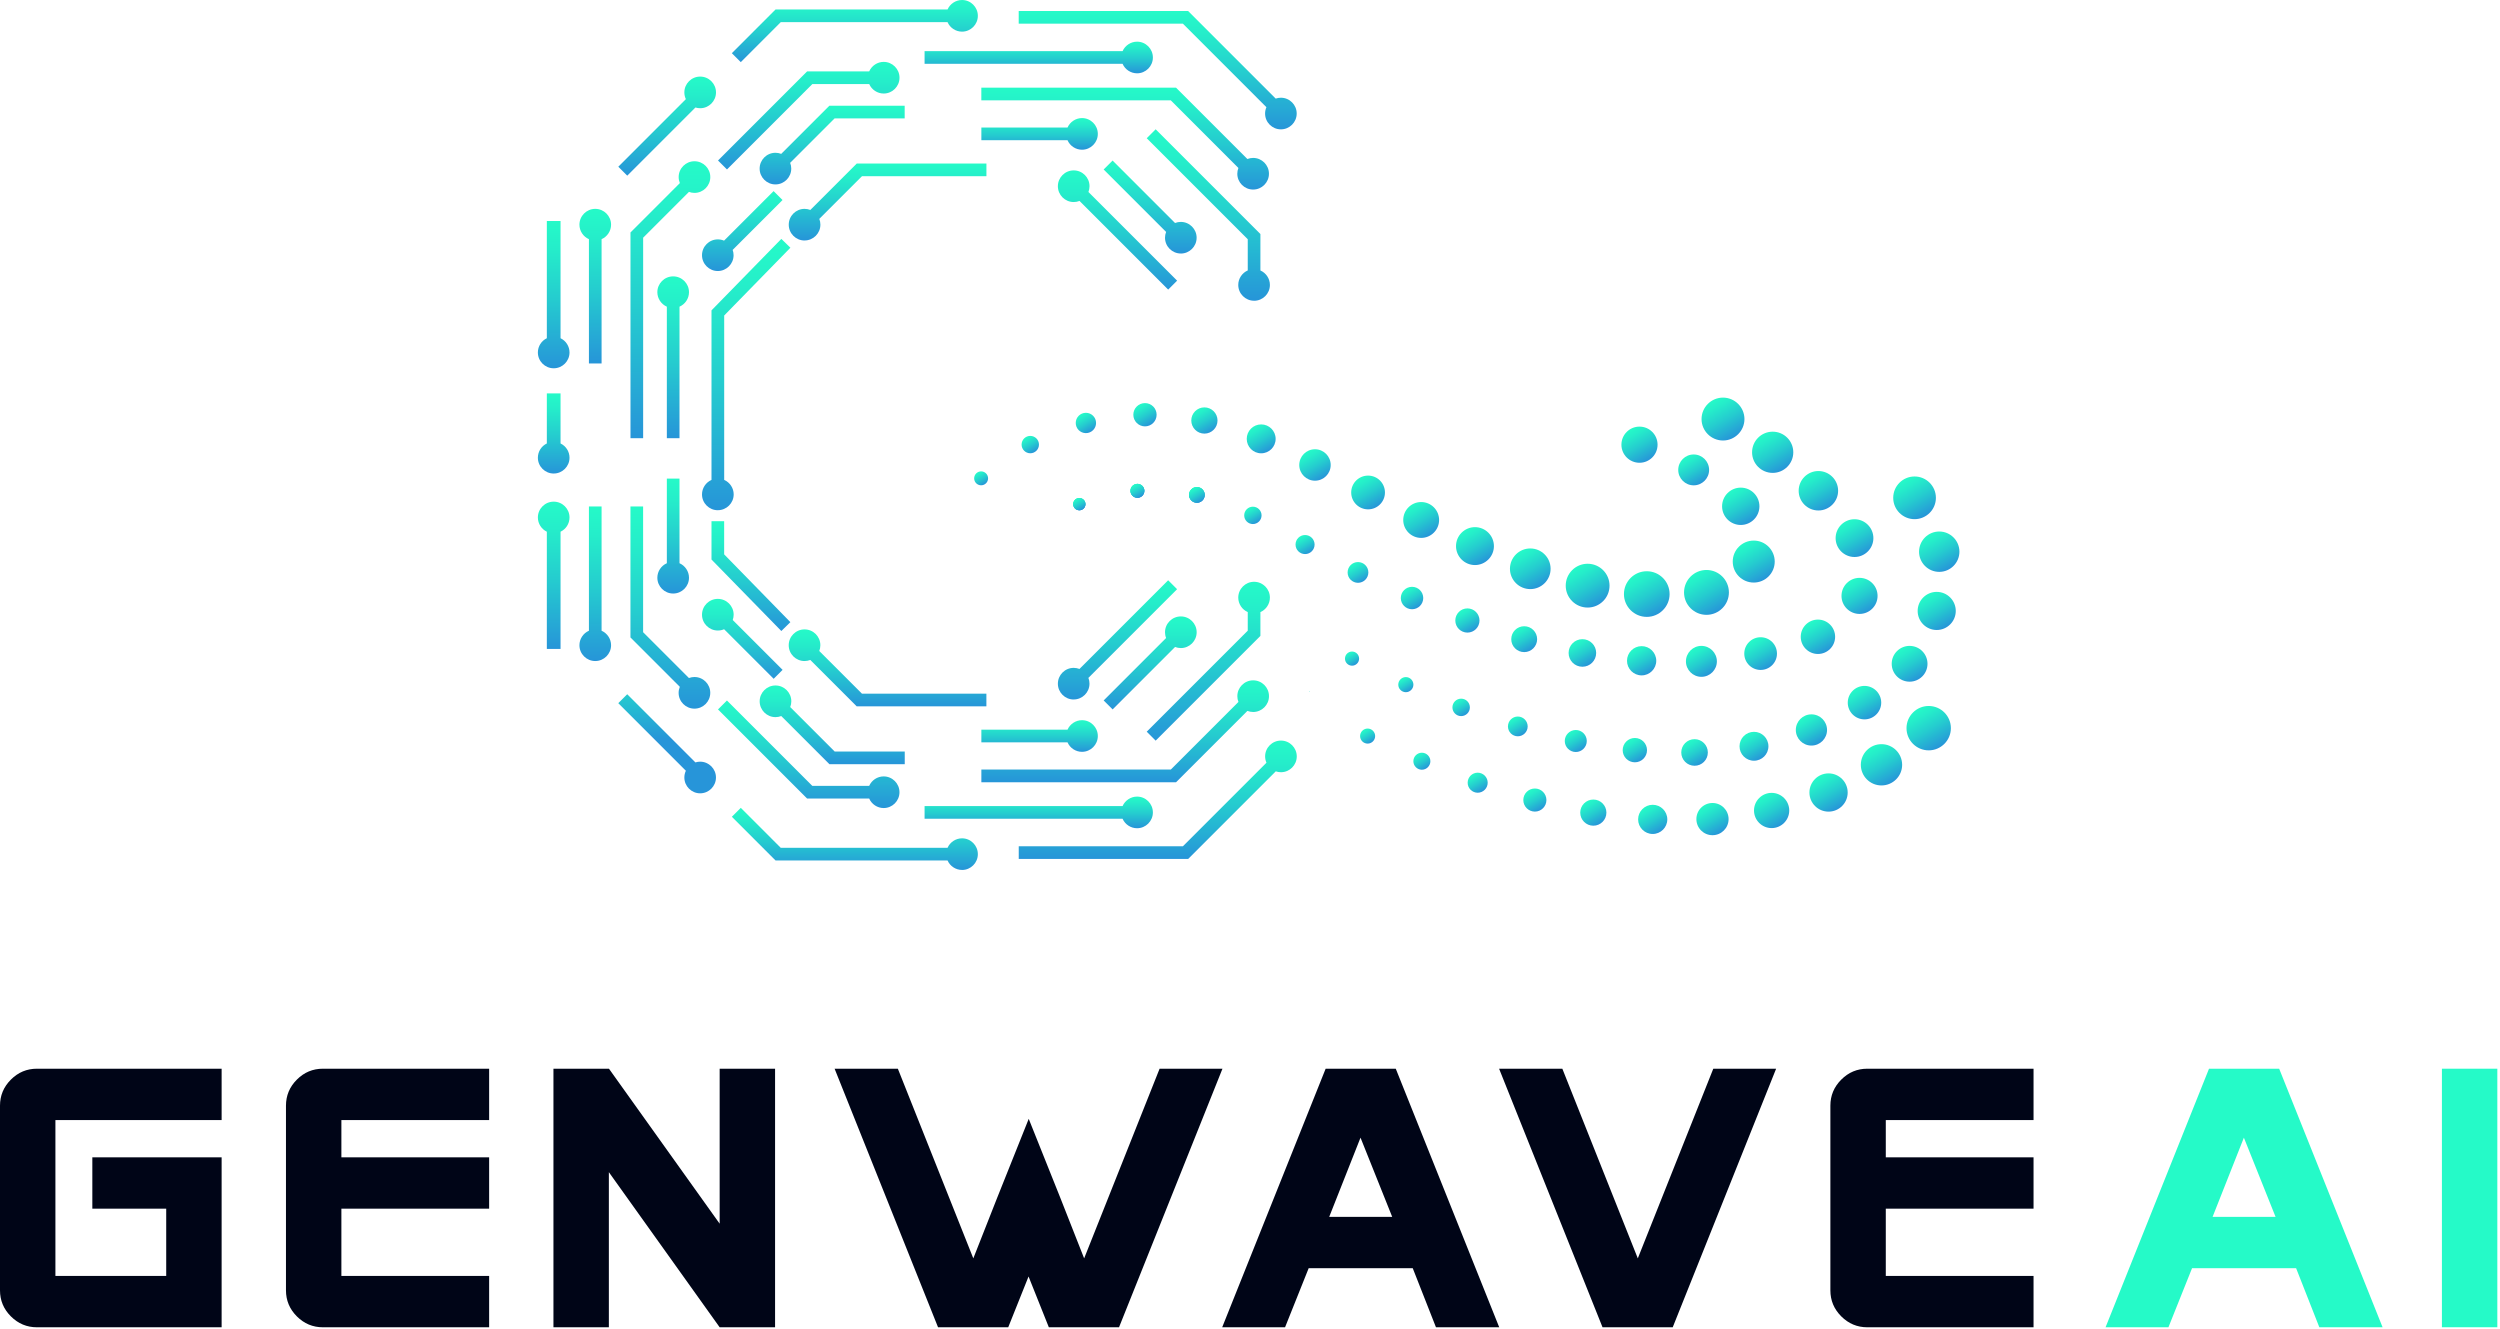 <svg width="711" height="378" viewBox="0 0 711 378" fill="none" xmlns="http://www.w3.org/2000/svg">
<path d="M279.03 138.02C277.94 138.02 277.05 137.13 277.05 136.04C277.05 134.95 277.94 134.06 279.03 134.06C280.12 134.06 281.01 134.95 281.01 136.04C281.01 137.13 280.12 138.02 279.03 138.02Z" fill="url(#paint0_linear_592_256)"/>
<path d="M293.01 128.91C294.374 128.91 295.48 127.804 295.48 126.44C295.48 125.076 294.374 123.97 293.01 123.97C291.646 123.97 290.54 125.076 290.54 126.44C290.54 127.804 291.646 128.91 293.01 128.91Z" fill="url(#paint1_linear_592_256)"/>
<path d="M308.83 123.18C310.427 123.18 311.72 121.886 311.72 120.29C311.72 118.694 310.427 117.4 308.83 117.4C307.234 117.4 305.94 118.694 305.94 120.29C305.94 121.886 307.234 123.18 308.83 123.18Z" fill="url(#paint2_linear_592_256)"/>
<path d="M325.63 121.26C323.81 121.26 322.32 119.78 322.32 117.95C322.32 116.12 323.8 114.64 325.63 114.64C327.46 114.64 328.94 116.12 328.94 117.95C328.94 119.78 327.46 121.26 325.63 121.26Z" fill="url(#paint3_linear_592_256)"/>
<path d="M342.53 123.32C340.48 123.32 338.8 121.65 338.8 119.59C338.8 117.53 340.47 115.86 342.53 115.86C344.59 115.86 346.26 117.53 346.26 119.59C346.26 121.65 344.59 123.32 342.53 123.32Z" fill="url(#paint4_linear_592_256)"/>
<path d="M358.68 128.92C360.95 128.92 362.79 127.08 362.79 124.81C362.79 122.54 360.95 120.7 358.68 120.7C356.41 120.7 354.57 122.54 354.57 124.81C354.57 127.08 356.41 128.92 358.68 128.92Z" fill="url(#paint5_linear_592_256)"/>
<path d="M373.98 136.71C371.52 136.71 369.51 134.71 369.51 132.24C369.51 129.77 371.51 127.77 373.98 127.77C376.45 127.77 378.45 129.77 378.45 132.24C378.45 134.71 376.45 136.71 373.98 136.71Z" fill="url(#paint6_linear_592_256)"/>
<path d="M389.08 144.86C386.43 144.86 384.28 142.71 384.28 140.06C384.28 137.41 386.43 135.26 389.08 135.26C391.73 135.26 393.88 137.41 393.88 140.06C393.88 142.71 391.73 144.86 389.08 144.86Z" fill="url(#paint7_linear_592_256)"/>
<path d="M404.18 152.98C401.37 152.98 399.08 150.69 399.08 147.88C399.08 145.07 401.37 142.78 404.18 142.78C406.99 142.78 409.28 145.07 409.28 147.88C409.28 150.69 406.99 152.98 404.18 152.98Z" fill="url(#paint8_linear_592_256)"/>
<path d="M419.48 160.7C416.51 160.7 414.09 158.28 414.09 155.31C414.09 152.34 416.51 149.92 419.48 149.92C422.45 149.92 424.87 152.34 424.87 155.31C424.87 158.28 422.45 160.7 419.48 160.7Z" fill="url(#paint9_linear_592_256)"/>
<path d="M435.21 167.54C432.03 167.54 429.43 164.95 429.43 161.76C429.43 158.57 432.02 155.98 435.21 155.98C438.4 155.98 440.99 158.57 440.99 161.76C440.99 164.95 438.4 167.54 435.21 167.54Z" fill="url(#paint10_linear_592_256)"/>
<path d="M451.52 172.79C454.961 172.79 457.75 170.001 457.75 166.56C457.75 163.119 454.961 160.33 451.52 160.33C448.08 160.33 445.29 163.119 445.29 166.56C445.29 170.001 448.08 172.79 451.52 172.79Z" fill="url(#paint11_linear_592_256)"/>
<path d="M468.34 175.44C464.76 175.44 461.85 172.53 461.85 168.95C461.85 165.37 464.76 162.46 468.34 162.46C471.92 162.46 474.83 165.37 474.83 168.95C474.83 172.53 471.92 175.44 468.34 175.44Z" fill="url(#paint12_linear_592_256)"/>
<path d="M485.32 174.86C481.8 174.86 478.94 172 478.94 168.48C478.94 164.96 481.8 162.1 485.32 162.1C488.84 162.1 491.7 164.96 491.7 168.48C491.7 172 488.84 174.86 485.32 174.86Z" fill="url(#paint13_linear_592_256)"/>
<path d="M498.76 165.68C502.057 165.68 504.73 163.007 504.73 159.71C504.73 156.413 502.057 153.74 498.76 153.74C495.463 153.74 492.79 156.413 492.79 159.71C492.79 163.007 495.463 165.68 498.76 165.68Z" fill="url(#paint14_linear_592_256)"/>
<path d="M495.07 149.3C492.14 149.3 489.76 146.92 489.76 143.99C489.76 141.06 492.14 138.68 495.07 138.68C498 138.68 500.38 141.06 500.38 143.99C500.38 146.92 498 149.3 495.07 149.3Z" fill="url(#paint15_linear_592_256)"/>
<path d="M481.68 138.03C479.26 138.03 477.29 136.06 477.29 133.64C477.29 131.22 479.26 129.25 481.68 129.25C484.1 129.25 486.07 131.22 486.07 133.64C486.07 136.06 484.1 138.03 481.68 138.03Z" fill="url(#paint16_linear_592_256)"/>
<path d="M466.27 131.61C469.109 131.61 471.41 129.309 471.41 126.47C471.41 123.631 469.109 121.33 466.27 121.33C463.432 121.33 461.13 123.631 461.13 126.47C461.13 129.309 463.432 131.61 466.27 131.61Z" fill="url(#paint17_linear_592_256)"/>
<path d="M306.96 145.12C307.921 145.12 308.7 144.341 308.7 143.38C308.7 142.419 307.921 141.64 306.96 141.64C305.999 141.64 305.22 142.419 305.22 143.38C305.22 144.341 305.999 145.12 306.96 145.12Z" fill="url(#paint18_linear_592_256)"/>
<path d="M306.96 145.12C307.921 145.12 308.7 144.341 308.7 143.38C308.7 142.419 307.921 141.64 306.96 141.64C305.999 141.64 305.22 142.419 305.22 143.38C305.22 144.341 305.999 145.12 306.96 145.12Z" fill="url(#paint19_linear_592_256)"/>
<path d="M306.96 145.12C307.921 145.12 308.7 144.341 308.7 143.38C308.7 142.419 307.921 141.64 306.96 141.64C305.999 141.64 305.22 142.419 305.22 143.38C305.22 144.341 305.999 145.12 306.96 145.12Z" fill="url(#paint20_linear_592_256)"/>
<path d="M323.48 141.57C322.39 141.57 321.5 140.68 321.5 139.59C321.5 138.5 322.39 137.61 323.48 137.61C324.57 137.61 325.46 138.5 325.46 139.59C325.46 140.68 324.57 141.57 323.48 141.57Z" fill="url(#paint21_linear_592_256)"/>
<path d="M323.48 141.57C322.39 141.57 321.5 140.68 321.5 139.59C321.5 138.5 322.39 137.61 323.48 137.61C324.57 137.61 325.46 138.5 325.46 139.59C325.46 140.68 324.57 141.57 323.48 141.57Z" fill="url(#paint22_linear_592_256)"/>
<path d="M323.48 141.57C322.39 141.57 321.5 140.68 321.5 139.59C321.5 138.5 322.39 137.61 323.48 137.61C324.57 137.61 325.46 138.5 325.46 139.59C325.46 140.68 324.57 141.57 323.48 141.57Z" fill="url(#paint23_linear_592_256)"/>
<path d="M340.39 142.98C339.16 142.98 338.16 141.98 338.16 140.75C338.16 139.52 339.16 138.52 340.39 138.52C341.62 138.52 342.62 139.52 342.62 140.75C342.62 141.98 341.62 142.98 340.39 142.98Z" fill="url(#paint24_linear_592_256)"/>
<path d="M340.39 142.98C339.16 142.98 338.16 141.98 338.16 140.75C338.16 139.52 339.16 138.52 340.39 138.52C341.62 138.52 342.62 139.52 342.62 140.75C342.62 141.98 341.62 142.98 340.39 142.98Z" fill="url(#paint25_linear_592_256)"/>
<path d="M340.39 142.98C339.16 142.98 338.16 141.98 338.16 140.75C338.16 139.52 339.16 138.52 340.39 138.52C341.62 138.52 342.62 139.52 342.62 140.75C342.62 141.98 341.62 142.98 340.39 142.98Z" fill="url(#paint26_linear_592_256)"/>
<path d="M356.32 149.04C354.96 149.04 353.85 147.93 353.85 146.57C353.85 145.21 354.96 144.1 356.32 144.1C357.68 144.1 358.79 145.21 358.79 146.57C358.79 147.93 357.68 149.04 356.32 149.04Z" fill="url(#paint27_linear_592_256)"/>
<path d="M371.16 157.58C372.657 157.58 373.87 156.367 373.87 154.87C373.87 153.373 372.657 152.16 371.16 152.16C369.663 152.16 368.45 153.373 368.45 154.87C368.45 156.367 369.663 157.58 371.16 157.58Z" fill="url(#paint28_linear_592_256)"/>
<path d="M386.21 165.75C384.58 165.75 383.26 164.43 383.26 162.8C383.26 161.17 384.58 159.85 386.21 159.85C387.84 159.85 389.16 161.17 389.16 162.8C389.16 164.43 387.84 165.75 386.21 165.75Z" fill="url(#paint29_linear_592_256)"/>
<path d="M401.58 173.27C399.82 173.27 398.39 171.84 398.39 170.08C398.39 168.32 399.82 166.89 401.58 166.89C403.34 166.89 404.77 168.32 404.77 170.08C404.77 171.84 403.34 173.27 401.58 173.27Z" fill="url(#paint30_linear_592_256)"/>
<path d="M417.33 179.91C415.44 179.91 413.89 178.37 413.89 176.47C413.89 174.57 415.43 173.03 417.33 173.03C419.23 173.03 420.77 174.57 420.77 176.47C420.77 178.37 419.23 179.91 417.33 179.91Z" fill="url(#paint31_linear_592_256)"/>
<path d="M433.48 185.46C435.513 185.46 437.16 183.812 437.16 181.78C437.16 179.748 435.513 178.1 433.48 178.1C431.448 178.1 429.8 179.748 429.8 181.78C429.8 183.812 431.448 185.46 433.48 185.46Z" fill="url(#paint32_linear_592_256)"/>
<path d="M450.03 189.62C452.195 189.62 453.95 187.865 453.95 185.7C453.95 183.535 452.195 181.78 450.03 181.78C447.865 181.78 446.11 183.535 446.11 185.7C446.11 187.865 447.865 189.62 450.03 189.62Z" fill="url(#paint33_linear_592_256)"/>
<path d="M466.88 192.08C464.59 192.08 462.72 190.21 462.72 187.92C462.72 185.63 464.59 183.76 466.88 183.76C469.17 183.76 471.04 185.63 471.04 187.92C471.04 190.21 469.17 192.08 466.88 192.08Z" fill="url(#paint34_linear_592_256)"/>
<path d="M483.88 192.49C481.45 192.49 479.48 190.51 479.48 188.09C479.48 185.67 481.46 183.69 483.88 183.69C486.3 183.69 488.28 185.67 488.28 188.09C488.28 190.51 486.3 192.49 483.88 192.49Z" fill="url(#paint35_linear_592_256)"/>
<path d="M500.72 190.53C498.16 190.53 496.07 188.45 496.07 185.88C496.07 183.31 498.15 181.23 500.72 181.23C503.29 181.23 505.37 183.31 505.37 185.88C505.37 188.45 503.29 190.53 500.72 190.53Z" fill="url(#paint36_linear_592_256)"/>
<path d="M517.02 185.99C514.33 185.99 512.13 183.8 512.13 181.1C512.13 178.4 514.32 176.21 517.02 176.21C519.72 176.21 521.91 178.4 521.91 181.1C521.91 183.8 519.72 185.99 517.02 185.99Z" fill="url(#paint37_linear_592_256)"/>
<path d="M528.85 174.6C526.02 174.6 523.72 172.3 523.72 169.47C523.72 166.64 526.02 164.34 528.85 164.34C531.68 164.34 533.98 166.64 533.98 169.47C533.98 172.3 531.68 174.6 528.85 174.6Z" fill="url(#paint38_linear_592_256)"/>
<path d="M527.42 158.41C524.46 158.41 522.05 156 522.05 153.04C522.05 150.08 524.46 147.67 527.42 147.67C530.38 147.67 532.79 150.08 532.79 153.04C532.79 156 530.38 158.41 527.42 158.41Z" fill="url(#paint39_linear_592_256)"/>
<path d="M517.15 145.18C514.05 145.18 511.54 142.66 511.54 139.57C511.54 136.48 514.06 133.96 517.15 133.96C520.24 133.96 522.76 136.48 522.76 139.57C522.76 142.66 520.24 145.18 517.15 145.18Z" fill="url(#paint40_linear_592_256)"/>
<path d="M504.15 134.49C507.387 134.49 510.01 131.866 510.01 128.63C510.01 125.394 507.387 122.77 504.15 122.77C500.914 122.77 498.29 125.394 498.29 128.63C498.29 131.866 500.914 134.49 504.15 134.49Z" fill="url(#paint41_linear_592_256)"/>
<path d="M490.02 125.28C486.66 125.28 483.92 122.54 483.92 119.18C483.92 115.82 486.66 113.08 490.02 113.08C493.38 113.08 496.12 115.82 496.12 119.18C496.12 122.54 493.38 125.28 490.02 125.28Z" fill="url(#paint42_linear_592_256)"/>
<path d="M384.52 189.32C383.41 189.32 382.51 188.42 382.51 187.31C382.51 186.2 383.41 185.3 384.52 185.3C385.63 185.3 386.53 186.2 386.53 187.31C386.53 188.42 385.63 189.32 384.52 189.32Z" fill="url(#paint43_linear_592_256)"/>
<path d="M399.82 196.86C398.63 196.86 397.67 195.89 397.67 194.71C397.67 193.53 398.64 192.56 399.82 192.56C401 192.56 401.97 193.53 401.97 194.71C401.97 195.89 401 196.86 399.82 196.86Z" fill="url(#paint44_linear_592_256)"/>
<path d="M415.55 203.66C414.18 203.66 413.07 202.55 413.07 201.18C413.07 199.81 414.18 198.7 415.55 198.7C416.92 198.7 418.03 199.81 418.03 201.18C418.03 202.55 416.92 203.66 415.55 203.66Z" fill="url(#paint45_linear_592_256)"/>
<path d="M431.66 209.4C430.11 209.4 428.86 208.14 428.86 206.59C428.86 205.04 430.12 203.78 431.66 203.78C433.2 203.78 434.47 205.04 434.47 206.59C434.47 208.14 433.21 209.4 431.66 209.4Z" fill="url(#paint46_linear_592_256)"/>
<path d="M448.15 213.87C446.42 213.87 445.02 212.46 445.02 210.74C445.02 209.02 446.43 207.61 448.15 207.61C449.87 207.61 451.28 209.01 451.28 210.74C451.28 212.47 449.87 213.87 448.15 213.87Z" fill="url(#paint47_linear_592_256)"/>
<path d="M464.95 216.8C466.861 216.8 468.41 215.251 468.41 213.34C468.41 211.429 466.861 209.88 464.95 209.88C463.039 209.88 461.49 211.429 461.49 213.34C461.49 215.251 463.039 216.8 464.95 216.8Z" fill="url(#paint48_linear_592_256)"/>
<path d="M481.93 217.78C484.018 217.78 485.71 216.088 485.71 214C485.71 211.912 484.018 210.22 481.93 210.22C479.843 210.22 478.15 211.912 478.15 214C478.15 216.088 479.843 217.78 481.93 217.78Z" fill="url(#paint49_linear_592_256)"/>
<path d="M498.83 216.35C496.56 216.35 494.72 214.51 494.72 212.24C494.72 209.97 496.56 208.13 498.83 208.13C501.1 208.13 502.94 209.97 502.94 212.24C502.94 214.51 501.1 216.35 498.83 216.35Z" fill="url(#paint50_linear_592_256)"/>
<path d="M515.17 212.04C512.72 212.04 510.73 210.05 510.73 207.6C510.73 205.15 512.72 203.16 515.17 203.16C517.62 203.16 519.61 205.15 519.61 207.6C519.61 210.05 517.62 212.04 515.17 212.04Z" fill="url(#paint51_linear_592_256)"/>
<path d="M530.26 204.59C527.63 204.59 525.5 202.45 525.5 199.83C525.5 197.21 527.64 195.07 530.26 195.07C532.88 195.07 535.02 197.21 535.02 199.83C535.02 202.45 532.88 204.59 530.26 204.59Z" fill="url(#paint52_linear_592_256)"/>
<path d="M543.09 193.87C540.28 193.87 538 191.59 538 188.78C538 185.97 540.28 183.69 543.09 183.69C545.9 183.69 548.18 185.97 548.18 188.78C548.18 191.59 545.9 193.87 543.09 193.87Z" fill="url(#paint53_linear_592_256)"/>
<path d="M550.8 179.17C547.81 179.17 545.38 176.74 545.38 173.75C545.38 170.76 547.81 168.33 550.8 168.33C553.79 168.33 556.22 170.76 556.22 173.75C556.22 176.74 553.79 179.17 550.8 179.17Z" fill="url(#paint54_linear_592_256)"/>
<path d="M551.52 162.64C548.35 162.64 545.78 160.06 545.78 156.9C545.78 153.74 548.36 151.16 551.52 151.16C554.68 151.16 557.26 153.74 557.26 156.9C557.26 160.06 554.68 162.64 551.52 162.64Z" fill="url(#paint55_linear_592_256)"/>
<path d="M544.5 147.65C541.15 147.65 538.43 144.93 538.43 141.58C538.43 138.23 541.15 135.51 544.5 135.51C547.85 135.51 550.57 138.23 550.57 141.58C550.57 144.93 547.85 147.65 544.5 147.65Z" fill="url(#paint56_linear_592_256)"/>
<path d="M548.52 213.4C545.04 213.4 542.21 210.57 542.21 207.09C542.21 203.61 545.04 200.78 548.52 200.78C552 200.78 554.83 203.61 554.83 207.09C554.83 210.57 552 213.4 548.52 213.4Z" fill="url(#paint57_linear_592_256)"/>
<path d="M535.09 223.38C531.85 223.38 529.22 220.75 529.22 217.51C529.22 214.27 531.85 211.64 535.09 211.64C538.33 211.64 540.97 214.27 540.97 217.51C540.97 220.75 538.33 223.38 535.09 223.38Z" fill="url(#paint58_linear_592_256)"/>
<path d="M520.04 230.83C517.04 230.83 514.6 228.39 514.6 225.39C514.6 222.39 517.04 219.95 520.04 219.95C523.04 219.95 525.48 222.39 525.48 225.39C525.48 228.39 523.04 230.83 520.04 230.83Z" fill="url(#paint59_linear_592_256)"/>
<path d="M503.85 235.51C501.09 235.51 498.84 233.26 498.84 230.5C498.84 227.74 501.09 225.49 503.85 225.49C506.61 225.49 508.86 227.74 508.86 230.5C508.86 233.26 506.61 235.51 503.85 235.51Z" fill="url(#paint60_linear_592_256)"/>
<path d="M487.03 237.53C484.5 237.53 482.45 235.48 482.45 232.95C482.45 230.42 484.5 228.37 487.03 228.37C489.56 228.37 491.61 230.42 491.61 232.95C491.61 235.48 489.56 237.53 487.03 237.53Z" fill="url(#paint61_linear_592_256)"/>
<path d="M470.03 237.18C467.74 237.18 465.88 235.32 465.88 233.03C465.88 230.74 467.74 228.88 470.03 228.88C472.32 228.88 474.18 230.74 474.18 233.03C474.18 235.32 472.32 237.18 470.03 237.18Z" fill="url(#paint62_linear_592_256)"/>
<path d="M453.14 234.83C451.09 234.83 449.42 233.16 449.42 231.11C449.42 229.06 451.09 227.39 453.14 227.39C455.19 227.39 456.86 229.06 456.86 231.11C456.86 233.16 455.19 234.83 453.14 234.83Z" fill="url(#paint63_linear_592_256)"/>
<path d="M436.52 230.82C434.71 230.82 433.23 229.35 433.23 227.53C433.23 225.71 434.7 224.25 436.52 224.25C438.34 224.25 439.8 225.72 439.8 227.53C439.8 229.34 438.33 230.82 436.52 230.82Z" fill="url(#paint64_linear_592_256)"/>
<path d="M420.25 225.45C418.68 225.45 417.4 224.17 417.4 222.6C417.4 221.03 418.68 219.75 420.25 219.75C421.82 219.75 423.1 221.03 423.1 222.6C423.1 224.17 421.82 225.45 420.25 225.45Z" fill="url(#paint65_linear_592_256)"/>
<path d="M404.38 218.91C403.05 218.91 401.96 217.82 401.96 216.49C401.96 215.16 403.05 214.07 404.38 214.07C405.71 214.07 406.8 215.16 406.8 216.49C406.8 217.82 405.71 218.91 404.38 218.91Z" fill="url(#paint66_linear_592_256)"/>
<path d="M388.95 211.48C387.77 211.48 386.81 210.52 386.81 209.34C386.81 208.16 387.77 207.2 388.95 207.2C390.13 207.2 391.09 208.16 391.09 209.34C391.09 210.52 390.13 211.48 388.95 211.48Z" fill="url(#paint67_linear_592_256)"/>
<path d="M175.84 47.42L195.06 28.2C194.78 27.6 194.63 26.95 194.63 26.28C194.63 23.8 196.65 21.78 199.13 21.78C201.61 21.78 203.63 23.8 203.63 26.28C203.63 28.76 201.61 30.78 199.13 30.78C198.68 30.78 198.22 30.71 197.78 30.57L178.39 49.96L175.85 47.42H175.84Z" fill="url(#paint68_linear_592_256)"/>
<path d="M189.65 124.63V87.22C188.04 86.51 186.95 84.89 186.95 83.1C186.95 80.62 188.97 78.6 191.45 78.6C193.93 78.6 195.95 80.62 195.95 83.1C195.95 84.89 194.87 86.51 193.25 87.22V124.63H189.65Z" fill="url(#paint69_linear_592_256)"/>
<path d="M204.2 45.65L229.55 20.3H247.2C247.91 18.69 249.53 17.6 251.32 17.6C253.8 17.6 255.82 19.62 255.82 22.1C255.82 24.58 253.8 26.6 251.32 26.6C249.53 26.6 247.91 25.52 247.2 23.9H231.04L206.75 48.19L204.21 45.65H204.2Z" fill="url(#paint70_linear_592_256)"/>
<path d="M204.15 145.11C201.67 145.11 199.65 143.09 199.65 140.61C199.65 138.82 200.73 137.2 202.35 136.49V88.27L222.21 67.94L224.79 70.45L205.96 89.73V136.48C207.57 137.19 208.66 138.81 208.66 140.6C208.66 143.08 206.64 145.1 204.16 145.1L204.15 145.11Z" fill="url(#paint71_linear_592_256)"/>
<path d="M228.82 68.4C226.34 68.4 224.32 66.38 224.32 63.9C224.32 61.42 226.34 59.4 228.82 59.4C229.38 59.4 229.94 59.51 230.46 59.71L243.66 46.51H280.54V50.11H245.15L233.01 62.25C233.22 62.77 233.32 63.33 233.32 63.89C233.32 66.37 231.3 68.39 228.82 68.39V68.4Z" fill="url(#paint72_linear_592_256)"/>
<path d="M220.54 52.45C218.06 52.45 216.04 50.43 216.04 47.95C216.04 45.47 218.06 43.45 220.54 43.45C221.1 43.45 221.66 43.56 222.18 43.76L235.87 30.07H257.29V33.67H237.36L224.72 46.31C224.93 46.83 225.03 47.39 225.03 47.95C225.03 50.43 223.01 52.45 220.53 52.45H220.54Z" fill="url(#paint73_linear_592_256)"/>
<path d="M208.14 15.12L220.56 2.7H269.48C270.19 1.09 271.81 0 273.6 0C276.08 0 278.1 2.02 278.1 4.5C278.1 6.98 276.08 9 273.6 9C271.81 9 270.19 7.92 269.48 6.3H222.05L210.68 17.67L208.14 15.13V15.12Z" fill="url(#paint74_linear_592_256)"/>
<path d="M356.39 53.91C353.91 53.91 351.89 51.89 351.89 49.41C351.89 48.85 352 48.29 352.2 47.77L332.97 28.53H279.09V24.93H334.46L354.75 45.22C355.27 45.02 355.83 44.91 356.39 44.91C358.87 44.91 360.89 46.93 360.89 49.41C360.89 51.89 358.87 53.91 356.39 53.91Z" fill="url(#paint75_linear_592_256)"/>
<path d="M364.29 36.79C361.81 36.79 359.79 34.77 359.79 32.29C359.79 31.67 359.92 31.05 360.17 30.49L336.41 6.73H289.72V3.13H337.9L362.81 28.04C363.28 27.88 363.79 27.79 364.28 27.79C366.76 27.79 368.78 29.81 368.78 32.29C368.78 34.77 366.76 36.79 364.28 36.79H364.29Z" fill="url(#paint76_linear_592_256)"/>
<path d="M205.92 178.96C205.36 179.2 204.76 179.32 204.15 179.32C201.67 179.32 199.65 177.3 199.65 174.82C199.65 172.34 201.67 170.32 204.15 170.32C206.63 170.32 208.65 172.34 208.65 174.82C208.65 175.33 208.56 175.84 208.39 176.33L222.57 190.51L220.03 193.05L205.94 178.96H205.92Z" fill="url(#paint77_linear_592_256)"/>
<path d="M251.32 229.81C249.53 229.81 247.91 228.73 247.2 227.11H229.55L204.2 201.76L206.74 199.22L231.03 223.51H247.19C247.9 221.9 249.52 220.81 251.31 220.81C253.79 220.81 255.81 222.83 255.81 225.31C255.81 227.79 253.79 229.81 251.31 229.81H251.32Z" fill="url(#paint78_linear_592_256)"/>
<path d="M202.35 159.13V148.23H205.95V157.66L224.78 176.94L222.21 179.46L202.35 159.13Z" fill="url(#paint79_linear_592_256)"/>
<path d="M243.65 200.89L230.45 187.69C229.93 187.89 229.37 188 228.81 188C226.33 188 224.31 185.98 224.31 183.5C224.31 181.02 226.33 179 228.81 179C231.29 179 233.31 181.02 233.31 183.5C233.31 184.06 233.2 184.62 233 185.14L245.14 197.28H280.53V200.88H243.65V200.89Z" fill="url(#paint80_linear_592_256)"/>
<path d="M307.72 213.82C305.93 213.82 304.31 212.74 303.6 211.12H279.1V207.52H303.6C304.31 205.91 305.93 204.82 307.72 204.82C310.2 204.82 312.22 206.84 312.22 209.32C312.22 211.8 310.2 213.82 307.72 213.82Z" fill="url(#paint81_linear_592_256)"/>
<path d="M326.13 208.09L354.86 179.36V174.08C353.25 173.37 352.16 171.75 352.16 169.96C352.16 167.48 354.18 165.46 356.66 165.46C359.14 165.46 361.16 167.48 361.16 169.96C361.16 171.75 360.08 173.37 358.46 174.08V180.85L328.67 210.64L326.13 208.1V208.09Z" fill="url(#paint82_linear_592_256)"/>
<path d="M204.15 77.08C201.67 77.08 199.65 75.06 199.65 72.58C199.65 70.1 201.67 68.08 204.15 68.08C204.76 68.08 205.36 68.2 205.92 68.44L220.01 54.35L222.55 56.89L208.37 71.07C208.54 71.55 208.63 72.07 208.63 72.58C208.63 75.06 206.61 77.08 204.13 77.08H204.15Z" fill="url(#paint83_linear_592_256)"/>
<path d="M179.31 124.63V66.11L193.35 52.07C193.13 51.53 193.01 50.95 193.01 50.36C193.01 47.88 195.03 45.86 197.51 45.86C199.99 45.86 202.01 47.88 202.01 50.36C202.01 52.84 199.99 54.86 197.51 54.86C196.98 54.86 196.44 54.76 195.94 54.57L182.91 67.6V124.63H179.31Z" fill="url(#paint84_linear_592_256)"/>
<path d="M167.49 103.36V68.02C165.88 67.31 164.79 65.69 164.79 63.9C164.79 61.42 166.81 59.4 169.29 59.4C171.77 59.4 173.79 61.42 173.79 63.9C173.79 65.69 172.71 67.31 171.09 68.02V103.36H167.49Z" fill="url(#paint85_linear_592_256)"/>
<path d="M157.47 104.74C154.99 104.74 152.97 102.72 152.97 100.24C152.97 98.5 153.97 96.93 155.52 96.19V62.85H159.42V96.19C160.96 96.93 161.97 98.5 161.97 100.24C161.97 102.72 159.95 104.74 157.47 104.74Z" fill="url(#paint86_linear_592_256)"/>
<path d="M157.47 134.67C154.99 134.67 152.97 132.65 152.97 130.17C152.97 128.43 153.97 126.86 155.52 126.12V111.89H159.42V126.12C160.96 126.86 161.97 128.43 161.97 130.17C161.97 132.65 159.95 134.67 157.47 134.67Z" fill="url(#paint87_linear_592_256)"/>
<path d="M323.38 20.85C321.59 20.85 319.97 19.77 319.26 18.15H262.95V14.55H319.26C319.97 12.94 321.59 11.85 323.38 11.85C325.86 11.85 327.88 13.87 327.88 16.35C327.88 18.83 325.86 20.85 323.38 20.85Z" fill="url(#paint88_linear_592_256)"/>
<path d="M307.72 42.58C305.93 42.58 304.31 41.5 303.6 39.88H279.1V36.28H303.6C304.31 34.67 305.93 33.58 307.72 33.58C310.2 33.58 312.22 35.6 312.22 38.08C312.22 40.56 310.2 42.58 307.72 42.58Z" fill="url(#paint89_linear_592_256)"/>
<path d="M335.83 72.1C333.35 72.1 331.33 70.08 331.33 67.6C331.33 67.04 331.44 66.48 331.64 65.96L313.88 48.2L316.42 45.66L334.18 63.42C334.7 63.22 335.26 63.11 335.82 63.11C338.3 63.11 340.32 65.13 340.32 67.61C340.32 70.09 338.3 72.11 335.82 72.11L335.83 72.1Z" fill="url(#paint90_linear_592_256)"/>
<path d="M356.66 85.53C354.18 85.53 352.16 83.51 352.16 81.03C352.16 79.24 353.24 77.62 354.86 76.91V68.04L326.13 39.31L328.67 36.77L358.46 66.56V76.92C360.07 77.63 361.16 79.25 361.16 81.04C361.16 83.52 359.14 85.54 356.66 85.54V85.53Z" fill="url(#paint91_linear_592_256)"/>
<path d="M307 57.15C306.48 57.36 305.92 57.46 305.36 57.46C302.88 57.46 300.86 55.44 300.86 52.96C300.86 50.48 302.88 48.46 305.36 48.46C307.84 48.46 309.86 50.48 309.86 52.96C309.86 53.52 309.75 54.08 309.55 54.6L334.77 79.82L332.23 82.36L307.01 57.14L307 57.15Z" fill="url(#paint92_linear_592_256)"/>
<path d="M199.13 225.62C196.65 225.62 194.63 223.6 194.63 221.12C194.63 220.45 194.78 219.8 195.06 219.2L175.84 199.98L178.38 197.44L197.77 216.83C198.21 216.69 198.67 216.62 199.12 216.62C201.6 216.62 203.62 218.64 203.62 221.12C203.62 223.6 201.6 225.62 199.12 225.62H199.13Z" fill="url(#paint93_linear_592_256)"/>
<path d="M273.6 247.41C271.81 247.41 270.19 246.33 269.48 244.71H220.56L208.14 232.29L210.68 229.75L222.05 241.12H269.48C270.19 239.51 271.81 238.42 273.6 238.42C276.08 238.42 278.1 240.44 278.1 242.92C278.1 245.4 276.08 247.42 273.6 247.42V247.41Z" fill="url(#paint94_linear_592_256)"/>
<path d="M191.45 168.8C188.97 168.8 186.95 166.78 186.95 164.3C186.95 162.51 188.03 160.89 189.65 160.18V136.11H193.25V160.18C194.86 160.89 195.95 162.51 195.95 164.3C195.95 166.78 193.93 168.8 191.45 168.8Z" fill="url(#paint95_linear_592_256)"/>
<path d="M235.88 217.33L222.19 203.64C221.67 203.85 221.11 203.95 220.55 203.95C218.07 203.95 216.05 201.93 216.05 199.45C216.05 196.97 218.07 194.95 220.55 194.95C223.03 194.95 225.05 196.97 225.05 199.45C225.05 200.01 224.94 200.57 224.74 201.09L237.38 213.73H257.31V217.33H235.89H235.88Z" fill="url(#paint96_linear_592_256)"/>
<path d="M197.5 201.54C195.02 201.54 193 199.52 193 197.04C193 196.45 193.12 195.87 193.34 195.33L179.3 181.29V144.04H182.9V179.8L195.93 192.83C196.43 192.64 196.97 192.54 197.5 192.54C199.98 192.54 202 194.56 202 197.04C202 199.52 199.98 201.54 197.5 201.54Z" fill="url(#paint97_linear_592_256)"/>
<path d="M169.29 188C166.81 188 164.79 185.98 164.79 183.5C164.79 181.71 165.87 180.09 167.49 179.38V144.04H171.09V179.38C172.7 180.09 173.79 181.71 173.79 183.5C173.79 185.98 171.77 188 169.29 188Z" fill="url(#paint98_linear_592_256)"/>
<path d="M155.52 184.56V151.22C153.98 150.48 152.97 148.91 152.97 147.17C152.97 144.69 154.99 142.67 157.47 142.67C159.95 142.67 161.97 144.69 161.97 147.17C161.97 148.91 160.97 150.48 159.42 151.22V184.56H155.52Z" fill="url(#paint99_linear_592_256)"/>
<path d="M323.38 235.55C321.59 235.55 319.97 234.47 319.26 232.85H262.95V229.25H319.26C319.97 227.64 321.59 226.55 323.38 226.55C325.86 226.55 327.88 228.57 327.88 231.05C327.88 233.53 325.86 235.55 323.38 235.55Z" fill="url(#paint100_linear_592_256)"/>
<path d="M289.73 244.28V240.68H336.42L360.18 216.92C359.93 216.35 359.8 215.74 359.8 215.12C359.8 212.64 361.82 210.62 364.3 210.62C366.78 210.62 368.8 212.64 368.8 215.12C368.8 217.6 366.78 219.62 364.3 219.62C363.8 219.62 363.3 219.53 362.83 219.37L337.92 244.28H289.74H289.73Z" fill="url(#paint101_linear_592_256)"/>
<path d="M279.1 222.46V218.86H332.98L352.21 199.63C352 199.11 351.9 198.55 351.9 197.99C351.9 195.51 353.92 193.49 356.4 193.49C358.88 193.49 360.9 195.51 360.9 197.99C360.9 200.47 358.88 202.49 356.4 202.49C355.84 202.49 355.28 202.38 354.76 202.18L334.47 222.47H279.1V222.46Z" fill="url(#paint102_linear_592_256)"/>
<path d="M305.36 198.94C302.88 198.94 300.86 196.92 300.86 194.44C300.86 191.96 302.88 189.94 305.36 189.94C305.92 189.94 306.48 190.05 307 190.25L332.22 165.03L334.76 167.57L309.54 192.79C309.75 193.31 309.85 193.87 309.85 194.43C309.85 196.91 307.83 198.93 305.35 198.93L305.36 198.94Z" fill="url(#paint103_linear_592_256)"/>
<path d="M313.88 199.21L331.64 181.45C331.43 180.93 331.33 180.37 331.33 179.81C331.33 177.33 333.35 175.31 335.83 175.31C338.31 175.31 340.33 177.33 340.33 179.81C340.33 182.29 338.31 184.31 335.83 184.31C335.27 184.31 334.71 184.2 334.19 184L316.43 201.76L313.89 199.22L313.88 199.21Z" fill="url(#paint104_linear_592_256)"/>
<path d="M372.35 196.74C372.383 196.74 372.41 196.713 372.41 196.68C372.41 196.647 372.383 196.62 372.35 196.62C372.317 196.62 372.29 196.647 372.29 196.68C372.29 196.713 372.317 196.74 372.35 196.74Z" fill="url(#paint105_linear_592_256)"/>
<path d="M372.35 196.74C372.383 196.74 372.41 196.713 372.41 196.68C372.41 196.647 372.383 196.62 372.35 196.62C372.317 196.62 372.29 196.647 372.29 196.68C372.29 196.713 372.317 196.74 372.35 196.74Z" fill="url(#paint106_linear_592_256)"/>
<path d="M372.35 196.74C372.383 196.74 372.41 196.713 372.41 196.68C372.41 196.647 372.383 196.62 372.35 196.62C372.317 196.62 372.29 196.647 372.29 196.68C372.29 196.713 372.317 196.74 372.35 196.74Z" fill="url(#paint107_linear_592_256)"/>
<path d="M63.03 377.48H10.51C7.64 377.48 5.17 376.45 3.1 374.38C1.03 372.31 0 369.85 0 366.97V314.45C0 311.58 1.03 309.11 3.1 307.04C5.17 304.97 7.63 303.94 10.51 303.94H63.03V318.54H15.76V362.87H47.27V343.75H26.26V329.15H63.03V377.47V377.48Z" fill="#000517"/>
<path d="M139.11 377.48H91.84C88.97 377.48 86.5 376.45 84.43 374.38C82.36 372.31 81.33 369.85 81.33 366.97V314.45C81.33 311.58 82.36 309.11 84.43 307.04C86.5 304.97 88.96 303.94 91.84 303.94H139.11V318.54H97.09V329.15H139.11V343.75H97.09V362.87H139.11V377.47V377.48Z" fill="#000517"/>
<path d="M220.43 377.48H204.67L173.16 333.36V377.48H157.4V303.94H173.19L204.67 348.02V303.94H220.43V377.48Z" fill="#000517"/>
<path d="M347.67 303.94L318.25 377.48H298.29L292.52 363.03L286.74 377.48H266.78L237.36 303.94H255.35L276.81 357.88L283.58 340.69L292.57 318.2L301.51 340.55L308.33 357.88L329.79 303.94H347.67Z" fill="#000517"/>
<path d="M396.96 303.95H377.01L347.59 377.48H365.47L372.19 360.67H401.78L408.39 377.48H426.38L396.96 303.95ZM378.03 346.07L386.93 323.55L395.94 346.07H378.03Z" fill="#000517"/>
<path d="M505.13 303.94L475.72 377.48H455.76L426.34 303.94H444.33L465.79 357.88L487.26 303.94H505.13Z" fill="#000517"/>
<path d="M578.34 377.48H531.07C528.2 377.48 525.73 376.45 523.66 374.38C521.59 372.31 520.56 369.85 520.56 366.97V314.45C520.56 311.58 521.59 309.11 523.66 307.04C525.73 304.97 528.19 303.94 531.07 303.94H578.34V318.54H536.32V329.15H578.34V343.75H536.32V362.87H578.34V377.47V377.48Z" fill="#000517"/>
<path d="M648.2 303.95H628.24L598.82 377.48H616.7L623.42 360.67H653.01L659.62 377.48H677.61L648.2 303.95ZM629.26 346.07L638.16 323.55L647.17 346.07H629.26Z" fill="#25FAC8"/>
<path d="M710.24 303.94H694.48V377.47H710.24V303.94Z" fill="#25FAC8"/>
<defs>
<linearGradient id="paint0_linear_592_256" x1="278.04" y1="134.33" x2="280.02" y2="137.76" gradientUnits="userSpaceOnUse">
<stop stop-color="#25FAC8"/>
<stop offset="0.19" stop-color="#25EDCA"/>
<stop offset="0.53" stop-color="#25CCCF"/>
<stop offset="0.99" stop-color="#2696D8"/>
<stop offset="1" stop-color="#2795D9"/>
</linearGradient>
<linearGradient id="paint1_linear_592_256" x1="291.78" y1="124.31" x2="294.25" y2="128.58" gradientUnits="userSpaceOnUse">
<stop stop-color="#25FAC8"/>
<stop offset="0.19" stop-color="#25EDCA"/>
<stop offset="0.53" stop-color="#25CCCF"/>
<stop offset="0.99" stop-color="#2696D8"/>
<stop offset="1" stop-color="#2795D9"/>
</linearGradient>
<linearGradient id="paint2_linear_592_256" x1="307.38" y1="117.79" x2="310.28" y2="122.8" gradientUnits="userSpaceOnUse">
<stop stop-color="#25FAC8"/>
<stop offset="0.19" stop-color="#25EDCA"/>
<stop offset="0.53" stop-color="#25CCCF"/>
<stop offset="0.99" stop-color="#2696D8"/>
<stop offset="1" stop-color="#2795D9"/>
</linearGradient>
<linearGradient id="paint3_linear_592_256" x1="323.98" y1="115.09" x2="327.29" y2="120.82" gradientUnits="userSpaceOnUse">
<stop stop-color="#25FAC8"/>
<stop offset="0.19" stop-color="#25EDCA"/>
<stop offset="0.53" stop-color="#25CCCF"/>
<stop offset="0.99" stop-color="#2696D8"/>
<stop offset="1" stop-color="#2795D9"/>
</linearGradient>
<linearGradient id="paint4_linear_592_256" x1="340.66" y1="116.36" x2="344.39" y2="122.82" gradientUnits="userSpaceOnUse">
<stop stop-color="#25FAC8"/>
<stop offset="0.19" stop-color="#25EDCA"/>
<stop offset="0.53" stop-color="#25CCCF"/>
<stop offset="0.99" stop-color="#2696D8"/>
<stop offset="1" stop-color="#2795D9"/>
</linearGradient>
<linearGradient id="paint5_linear_592_256" x1="356.63" y1="121.25" x2="360.74" y2="128.37" gradientUnits="userSpaceOnUse">
<stop stop-color="#25FAC8"/>
<stop offset="0.19" stop-color="#25EDCA"/>
<stop offset="0.53" stop-color="#25CCCF"/>
<stop offset="0.99" stop-color="#2696D8"/>
<stop offset="1" stop-color="#2795D9"/>
</linearGradient>
<linearGradient id="paint6_linear_592_256" x1="371.74" y1="128.38" x2="376.21" y2="136.11" gradientUnits="userSpaceOnUse">
<stop stop-color="#25FAC8"/>
<stop offset="0.19" stop-color="#25EDCA"/>
<stop offset="0.53" stop-color="#25CCCF"/>
<stop offset="0.99" stop-color="#2696D8"/>
<stop offset="1" stop-color="#2795D9"/>
</linearGradient>
<linearGradient id="paint7_linear_592_256" x1="386.68" y1="135.9" x2="391.48" y2="144.22" gradientUnits="userSpaceOnUse">
<stop stop-color="#25FAC8"/>
<stop offset="0.19" stop-color="#25EDCA"/>
<stop offset="0.53" stop-color="#25CCCF"/>
<stop offset="0.99" stop-color="#2696D8"/>
<stop offset="1" stop-color="#2795D9"/>
</linearGradient>
<linearGradient id="paint8_linear_592_256" x1="401.63" y1="143.48" x2="406.73" y2="152.3" gradientUnits="userSpaceOnUse">
<stop stop-color="#25FAC8"/>
<stop offset="0.19" stop-color="#25EDCA"/>
<stop offset="0.53" stop-color="#25CCCF"/>
<stop offset="0.99" stop-color="#2696D8"/>
<stop offset="1" stop-color="#2795D9"/>
</linearGradient>
<linearGradient id="paint9_linear_592_256" x1="416.79" y1="150.64" x2="422.18" y2="159.98" gradientUnits="userSpaceOnUse">
<stop stop-color="#25FAC8"/>
<stop offset="0.19" stop-color="#25EDCA"/>
<stop offset="0.53" stop-color="#25CCCF"/>
<stop offset="0.99" stop-color="#2696D8"/>
<stop offset="1" stop-color="#2795D9"/>
</linearGradient>
<linearGradient id="paint10_linear_592_256" x1="432.33" y1="156.76" x2="438.1" y2="166.76" gradientUnits="userSpaceOnUse">
<stop stop-color="#25FAC8"/>
<stop offset="0.19" stop-color="#25EDCA"/>
<stop offset="0.53" stop-color="#25CCCF"/>
<stop offset="0.99" stop-color="#2696D8"/>
<stop offset="1" stop-color="#2795D9"/>
</linearGradient>
<linearGradient id="paint11_linear_592_256" x1="448.41" y1="161.16" x2="454.63" y2="171.95" gradientUnits="userSpaceOnUse">
<stop stop-color="#25FAC8"/>
<stop offset="0.19" stop-color="#25EDCA"/>
<stop offset="0.53" stop-color="#25CCCF"/>
<stop offset="0.99" stop-color="#2696D8"/>
<stop offset="1" stop-color="#2795D9"/>
</linearGradient>
<linearGradient id="paint12_linear_592_256" x1="465.09" y1="163.33" x2="471.59" y2="174.57" gradientUnits="userSpaceOnUse">
<stop stop-color="#25FAC8"/>
<stop offset="0.19" stop-color="#25EDCA"/>
<stop offset="0.53" stop-color="#25CCCF"/>
<stop offset="0.99" stop-color="#2696D8"/>
<stop offset="1" stop-color="#2795D9"/>
</linearGradient>
<linearGradient id="paint13_linear_592_256" x1="482.13" y1="162.95" x2="488.51" y2="174" gradientUnits="userSpaceOnUse">
<stop stop-color="#25FAC8"/>
<stop offset="0.19" stop-color="#25EDCA"/>
<stop offset="0.53" stop-color="#25CCCF"/>
<stop offset="0.99" stop-color="#2696D8"/>
<stop offset="1" stop-color="#2795D9"/>
</linearGradient>
<linearGradient id="paint14_linear_592_256" x1="495.78" y1="154.55" x2="501.75" y2="164.88" gradientUnits="userSpaceOnUse">
<stop stop-color="#25FAC8"/>
<stop offset="0.19" stop-color="#25EDCA"/>
<stop offset="0.53" stop-color="#25CCCF"/>
<stop offset="0.99" stop-color="#2696D8"/>
<stop offset="1" stop-color="#2795D9"/>
</linearGradient>
<linearGradient id="paint15_linear_592_256" x1="492.42" y1="139.39" x2="497.73" y2="148.58" gradientUnits="userSpaceOnUse">
<stop stop-color="#25FAC8"/>
<stop offset="0.19" stop-color="#25EDCA"/>
<stop offset="0.53" stop-color="#25CCCF"/>
<stop offset="0.99" stop-color="#2696D8"/>
<stop offset="1" stop-color="#2795D9"/>
</linearGradient>
<linearGradient id="paint16_linear_592_256" x1="479.49" y1="129.85" x2="483.87" y2="137.45" gradientUnits="userSpaceOnUse">
<stop stop-color="#25FAC8"/>
<stop offset="0.19" stop-color="#25EDCA"/>
<stop offset="0.53" stop-color="#25CCCF"/>
<stop offset="0.99" stop-color="#2696D8"/>
<stop offset="1" stop-color="#2795D9"/>
</linearGradient>
<linearGradient id="paint17_linear_592_256" x1="463.71" y1="122.03" x2="468.84" y2="130.92" gradientUnits="userSpaceOnUse">
<stop stop-color="#25FAC8"/>
<stop offset="0.19" stop-color="#25EDCA"/>
<stop offset="0.53" stop-color="#25CCCF"/>
<stop offset="0.99" stop-color="#2696D8"/>
<stop offset="1" stop-color="#2795D9"/>
</linearGradient>
<linearGradient id="paint18_linear_592_256" x1="306.09" y1="141.87" x2="307.83" y2="144.89" gradientUnits="userSpaceOnUse">
<stop stop-color="#25FAC8"/>
<stop offset="0.19" stop-color="#25EDCA"/>
<stop offset="0.53" stop-color="#25CCCF"/>
<stop offset="0.99" stop-color="#2696D8"/>
<stop offset="1" stop-color="#2795D9"/>
</linearGradient>
<linearGradient id="paint19_linear_592_256" x1="306.09" y1="141.87" x2="307.83" y2="144.89" gradientUnits="userSpaceOnUse">
<stop stop-color="#25FAC8"/>
<stop offset="0.19" stop-color="#25EDCA"/>
<stop offset="0.53" stop-color="#25CCCF"/>
<stop offset="0.99" stop-color="#2696D8"/>
<stop offset="1" stop-color="#2795D9"/>
</linearGradient>
<linearGradient id="paint20_linear_592_256" x1="306.09" y1="141.87" x2="307.83" y2="144.89" gradientUnits="userSpaceOnUse">
<stop stop-color="#25FAC8"/>
<stop offset="0.19" stop-color="#25EDCA"/>
<stop offset="0.53" stop-color="#25CCCF"/>
<stop offset="0.99" stop-color="#2696D8"/>
<stop offset="1" stop-color="#2795D9"/>
</linearGradient>
<linearGradient id="paint21_linear_592_256" x1="322.49" y1="137.87" x2="324.47" y2="141.31" gradientUnits="userSpaceOnUse">
<stop stop-color="#25FAC8"/>
<stop offset="0.19" stop-color="#25EDCA"/>
<stop offset="0.53" stop-color="#25CCCF"/>
<stop offset="0.99" stop-color="#2696D8"/>
<stop offset="1" stop-color="#2795D9"/>
</linearGradient>
<linearGradient id="paint22_linear_592_256" x1="322.49" y1="137.87" x2="324.47" y2="141.31" gradientUnits="userSpaceOnUse">
<stop stop-color="#25FAC8"/>
<stop offset="0.19" stop-color="#25EDCA"/>
<stop offset="0.53" stop-color="#25CCCF"/>
<stop offset="0.99" stop-color="#2696D8"/>
<stop offset="1" stop-color="#2795D9"/>
</linearGradient>
<linearGradient id="paint23_linear_592_256" x1="322.49" y1="137.87" x2="324.47" y2="141.31" gradientUnits="userSpaceOnUse">
<stop stop-color="#25FAC8"/>
<stop offset="0.19" stop-color="#25EDCA"/>
<stop offset="0.53" stop-color="#25CCCF"/>
<stop offset="0.99" stop-color="#2696D8"/>
<stop offset="1" stop-color="#2795D9"/>
</linearGradient>
<linearGradient id="paint24_linear_592_256" x1="339.28" y1="138.82" x2="341.5" y2="142.68" gradientUnits="userSpaceOnUse">
<stop stop-color="#25FAC8"/>
<stop offset="0.19" stop-color="#25EDCA"/>
<stop offset="0.53" stop-color="#25CCCF"/>
<stop offset="0.99" stop-color="#2696D8"/>
<stop offset="1" stop-color="#2795D9"/>
</linearGradient>
<linearGradient id="paint25_linear_592_256" x1="339.28" y1="138.82" x2="341.5" y2="142.68" gradientUnits="userSpaceOnUse">
<stop stop-color="#25FAC8"/>
<stop offset="0.19" stop-color="#25EDCA"/>
<stop offset="0.53" stop-color="#25CCCF"/>
<stop offset="0.99" stop-color="#2696D8"/>
<stop offset="1" stop-color="#2795D9"/>
</linearGradient>
<linearGradient id="paint26_linear_592_256" x1="339.28" y1="138.82" x2="341.5" y2="142.68" gradientUnits="userSpaceOnUse">
<stop stop-color="#25FAC8"/>
<stop offset="0.19" stop-color="#25EDCA"/>
<stop offset="0.53" stop-color="#25CCCF"/>
<stop offset="0.99" stop-color="#2696D8"/>
<stop offset="1" stop-color="#2795D9"/>
</linearGradient>
<linearGradient id="paint27_linear_592_256" x1="355.09" y1="144.44" x2="357.55" y2="148.71" gradientUnits="userSpaceOnUse">
<stop stop-color="#25FAC8"/>
<stop offset="0.19" stop-color="#25EDCA"/>
<stop offset="0.53" stop-color="#25CCCF"/>
<stop offset="0.99" stop-color="#2696D8"/>
<stop offset="1" stop-color="#2795D9"/>
</linearGradient>
<linearGradient id="paint28_linear_592_256" x1="369.81" y1="152.52" x2="372.52" y2="157.22" gradientUnits="userSpaceOnUse">
<stop stop-color="#25FAC8"/>
<stop offset="0.19" stop-color="#25EDCA"/>
<stop offset="0.53" stop-color="#25CCCF"/>
<stop offset="0.99" stop-color="#2696D8"/>
<stop offset="1" stop-color="#2795D9"/>
</linearGradient>
<linearGradient id="paint29_linear_592_256" x1="384.73" y1="160.24" x2="387.68" y2="165.36" gradientUnits="userSpaceOnUse">
<stop stop-color="#25FAC8"/>
<stop offset="0.19" stop-color="#25EDCA"/>
<stop offset="0.53" stop-color="#25CCCF"/>
<stop offset="0.99" stop-color="#2696D8"/>
<stop offset="1" stop-color="#2795D9"/>
</linearGradient>
<linearGradient id="paint30_linear_592_256" x1="399.98" y1="167.31" x2="403.17" y2="172.84" gradientUnits="userSpaceOnUse">
<stop stop-color="#25FAC8"/>
<stop offset="0.19" stop-color="#25EDCA"/>
<stop offset="0.53" stop-color="#25CCCF"/>
<stop offset="0.99" stop-color="#2696D8"/>
<stop offset="1" stop-color="#2795D9"/>
</linearGradient>
<linearGradient id="paint31_linear_592_256" x1="415.61" y1="173.5" x2="419.05" y2="179.45" gradientUnits="userSpaceOnUse">
<stop stop-color="#25FAC8"/>
<stop offset="0.19" stop-color="#25EDCA"/>
<stop offset="0.53" stop-color="#25CCCF"/>
<stop offset="0.99" stop-color="#2696D8"/>
<stop offset="1" stop-color="#2795D9"/>
</linearGradient>
<linearGradient id="paint32_linear_592_256" x1="431.64" y1="178.59" x2="435.32" y2="184.96" gradientUnits="userSpaceOnUse">
<stop stop-color="#25FAC8"/>
<stop offset="0.19" stop-color="#25EDCA"/>
<stop offset="0.53" stop-color="#25CCCF"/>
<stop offset="0.99" stop-color="#2696D8"/>
<stop offset="1" stop-color="#2795D9"/>
</linearGradient>
<linearGradient id="paint33_linear_592_256" x1="448.07" y1="182.3" x2="451.99" y2="189.09" gradientUnits="userSpaceOnUse">
<stop stop-color="#25FAC8"/>
<stop offset="0.19" stop-color="#25EDCA"/>
<stop offset="0.53" stop-color="#25CCCF"/>
<stop offset="0.99" stop-color="#2696D8"/>
<stop offset="1" stop-color="#2795D9"/>
</linearGradient>
<linearGradient id="paint34_linear_592_256" x1="464.8" y1="184.31" x2="468.96" y2="191.52" gradientUnits="userSpaceOnUse">
<stop stop-color="#25FAC8"/>
<stop offset="0.19" stop-color="#25EDCA"/>
<stop offset="0.53" stop-color="#25CCCF"/>
<stop offset="0.99" stop-color="#2696D8"/>
<stop offset="1" stop-color="#2795D9"/>
</linearGradient>
<linearGradient id="paint35_linear_592_256" x1="481.67" y1="184.27" x2="486.08" y2="191.9" gradientUnits="userSpaceOnUse">
<stop stop-color="#25FAC8"/>
<stop offset="0.19" stop-color="#25EDCA"/>
<stop offset="0.53" stop-color="#25CCCF"/>
<stop offset="0.99" stop-color="#2696D8"/>
<stop offset="1" stop-color="#2795D9"/>
</linearGradient>
<linearGradient id="paint36_linear_592_256" x1="498.4" y1="181.87" x2="503.05" y2="189.91" gradientUnits="userSpaceOnUse">
<stop stop-color="#25FAC8"/>
<stop offset="0.19" stop-color="#25EDCA"/>
<stop offset="0.53" stop-color="#25CCCF"/>
<stop offset="0.99" stop-color="#2696D8"/>
<stop offset="1" stop-color="#2795D9"/>
</linearGradient>
<linearGradient id="paint37_linear_592_256" x1="514.58" y1="176.87" x2="519.47" y2="185.34" gradientUnits="userSpaceOnUse">
<stop stop-color="#25FAC8"/>
<stop offset="0.19" stop-color="#25EDCA"/>
<stop offset="0.53" stop-color="#25CCCF"/>
<stop offset="0.99" stop-color="#2696D8"/>
<stop offset="1" stop-color="#2795D9"/>
</linearGradient>
<linearGradient id="paint38_linear_592_256" x1="526.28" y1="165.03" x2="531.41" y2="173.91" gradientUnits="userSpaceOnUse">
<stop stop-color="#25FAC8"/>
<stop offset="0.19" stop-color="#25EDCA"/>
<stop offset="0.53" stop-color="#25CCCF"/>
<stop offset="0.99" stop-color="#2696D8"/>
<stop offset="1" stop-color="#2795D9"/>
</linearGradient>
<linearGradient id="paint39_linear_592_256" x1="524.74" y1="148.38" x2="530.11" y2="157.68" gradientUnits="userSpaceOnUse">
<stop stop-color="#25FAC8"/>
<stop offset="0.19" stop-color="#25EDCA"/>
<stop offset="0.53" stop-color="#25CCCF"/>
<stop offset="0.99" stop-color="#2696D8"/>
<stop offset="1" stop-color="#2795D9"/>
</linearGradient>
<linearGradient id="paint40_linear_592_256" x1="514.34" y1="134.71" x2="519.96" y2="144.43" gradientUnits="userSpaceOnUse">
<stop stop-color="#25FAC8"/>
<stop offset="0.19" stop-color="#25EDCA"/>
<stop offset="0.53" stop-color="#25CCCF"/>
<stop offset="0.99" stop-color="#2696D8"/>
<stop offset="1" stop-color="#2795D9"/>
</linearGradient>
<linearGradient id="paint41_linear_592_256" x1="501.22" y1="123.56" x2="507.07" y2="133.7" gradientUnits="userSpaceOnUse">
<stop stop-color="#25FAC8"/>
<stop offset="0.19" stop-color="#25EDCA"/>
<stop offset="0.53" stop-color="#25CCCF"/>
<stop offset="0.99" stop-color="#2696D8"/>
<stop offset="1" stop-color="#2795D9"/>
</linearGradient>
<linearGradient id="paint42_linear_592_256" x1="486.97" y1="113.9" x2="493.06" y2="124.46" gradientUnits="userSpaceOnUse">
<stop stop-color="#25FAC8"/>
<stop offset="0.19" stop-color="#25EDCA"/>
<stop offset="0.53" stop-color="#25CCCF"/>
<stop offset="0.99" stop-color="#2696D8"/>
<stop offset="1" stop-color="#2795D9"/>
</linearGradient>
<linearGradient id="paint43_linear_592_256" x1="383.51" y1="185.56" x2="385.53" y2="189.05" gradientUnits="userSpaceOnUse">
<stop stop-color="#25FAC8"/>
<stop offset="0.19" stop-color="#25EDCA"/>
<stop offset="0.53" stop-color="#25CCCF"/>
<stop offset="0.99" stop-color="#2696D8"/>
<stop offset="1" stop-color="#2795D9"/>
</linearGradient>
<linearGradient id="paint44_linear_592_256" x1="398.75" y1="192.85" x2="400.9" y2="196.58" gradientUnits="userSpaceOnUse">
<stop stop-color="#25FAC8"/>
<stop offset="0.19" stop-color="#25EDCA"/>
<stop offset="0.53" stop-color="#25CCCF"/>
<stop offset="0.99" stop-color="#2696D8"/>
<stop offset="1" stop-color="#2795D9"/>
</linearGradient>
<linearGradient id="paint45_linear_592_256" x1="414.31" y1="199.04" x2="416.79" y2="203.33" gradientUnits="userSpaceOnUse">
<stop stop-color="#25FAC8"/>
<stop offset="0.19" stop-color="#25EDCA"/>
<stop offset="0.53" stop-color="#25CCCF"/>
<stop offset="0.99" stop-color="#2696D8"/>
<stop offset="1" stop-color="#2795D9"/>
</linearGradient>
<linearGradient id="paint46_linear_592_256" x1="430.26" y1="204.16" x2="433.07" y2="209.02" gradientUnits="userSpaceOnUse">
<stop stop-color="#25FAC8"/>
<stop offset="0.19" stop-color="#25EDCA"/>
<stop offset="0.53" stop-color="#25CCCF"/>
<stop offset="0.99" stop-color="#2696D8"/>
<stop offset="1" stop-color="#2795D9"/>
</linearGradient>
<linearGradient id="paint47_linear_592_256" x1="446.59" y1="208.03" x2="449.72" y2="213.45" gradientUnits="userSpaceOnUse">
<stop stop-color="#25FAC8"/>
<stop offset="0.19" stop-color="#25EDCA"/>
<stop offset="0.53" stop-color="#25CCCF"/>
<stop offset="0.99" stop-color="#2696D8"/>
<stop offset="1" stop-color="#2795D9"/>
</linearGradient>
<linearGradient id="paint48_linear_592_256" x1="463.22" y1="210.35" x2="466.68" y2="216.33" gradientUnits="userSpaceOnUse">
<stop stop-color="#25FAC8"/>
<stop offset="0.19" stop-color="#25EDCA"/>
<stop offset="0.53" stop-color="#25CCCF"/>
<stop offset="0.99" stop-color="#2696D8"/>
<stop offset="1" stop-color="#2795D9"/>
</linearGradient>
<linearGradient id="paint49_linear_592_256" x1="480.04" y1="210.72" x2="483.82" y2="217.28" gradientUnits="userSpaceOnUse">
<stop stop-color="#25FAC8"/>
<stop offset="0.19" stop-color="#25EDCA"/>
<stop offset="0.53" stop-color="#25CCCF"/>
<stop offset="0.99" stop-color="#2696D8"/>
<stop offset="1" stop-color="#2795D9"/>
</linearGradient>
<linearGradient id="paint50_linear_592_256" x1="496.78" y1="208.68" x2="500.88" y2="215.8" gradientUnits="userSpaceOnUse">
<stop stop-color="#25FAC8"/>
<stop offset="0.19" stop-color="#25EDCA"/>
<stop offset="0.53" stop-color="#25CCCF"/>
<stop offset="0.99" stop-color="#2696D8"/>
<stop offset="1" stop-color="#2795D9"/>
</linearGradient>
<linearGradient id="paint51_linear_592_256" x1="512.95" y1="203.76" x2="517.38" y2="211.44" gradientUnits="userSpaceOnUse">
<stop stop-color="#25FAC8"/>
<stop offset="0.19" stop-color="#25EDCA"/>
<stop offset="0.53" stop-color="#25CCCF"/>
<stop offset="0.99" stop-color="#2696D8"/>
<stop offset="1" stop-color="#2795D9"/>
</linearGradient>
<linearGradient id="paint52_linear_592_256" x1="527.88" y1="195.7" x2="532.64" y2="203.95" gradientUnits="userSpaceOnUse">
<stop stop-color="#25FAC8"/>
<stop offset="0.19" stop-color="#25EDCA"/>
<stop offset="0.53" stop-color="#25CCCF"/>
<stop offset="0.99" stop-color="#2696D8"/>
<stop offset="1" stop-color="#2795D9"/>
</linearGradient>
<linearGradient id="paint53_linear_592_256" x1="540.55" y1="184.37" x2="545.64" y2="193.18" gradientUnits="userSpaceOnUse">
<stop stop-color="#25FAC8"/>
<stop offset="0.19" stop-color="#25EDCA"/>
<stop offset="0.53" stop-color="#25CCCF"/>
<stop offset="0.99" stop-color="#2696D8"/>
<stop offset="1" stop-color="#2795D9"/>
</linearGradient>
<linearGradient id="paint54_linear_592_256" x1="548.1" y1="169.06" x2="553.51" y2="178.44" gradientUnits="userSpaceOnUse">
<stop stop-color="#25FAC8"/>
<stop offset="0.19" stop-color="#25EDCA"/>
<stop offset="0.53" stop-color="#25CCCF"/>
<stop offset="0.99" stop-color="#2696D8"/>
<stop offset="1" stop-color="#2795D9"/>
</linearGradient>
<linearGradient id="paint55_linear_592_256" x1="548.65" y1="151.92" x2="554.39" y2="161.87" gradientUnits="userSpaceOnUse">
<stop stop-color="#25FAC8"/>
<stop offset="0.19" stop-color="#25EDCA"/>
<stop offset="0.53" stop-color="#25CCCF"/>
<stop offset="0.99" stop-color="#2696D8"/>
<stop offset="1" stop-color="#2795D9"/>
</linearGradient>
<linearGradient id="paint56_linear_592_256" x1="541.47" y1="136.33" x2="547.53" y2="146.84" gradientUnits="userSpaceOnUse">
<stop stop-color="#25FAC8"/>
<stop offset="0.19" stop-color="#25EDCA"/>
<stop offset="0.53" stop-color="#25CCCF"/>
<stop offset="0.99" stop-color="#2696D8"/>
<stop offset="1" stop-color="#2795D9"/>
</linearGradient>
<linearGradient id="paint57_linear_592_256" x1="545.36" y1="201.64" x2="551.67" y2="212.56" gradientUnits="userSpaceOnUse">
<stop stop-color="#25FAC8"/>
<stop offset="0.19" stop-color="#25EDCA"/>
<stop offset="0.53" stop-color="#25CCCF"/>
<stop offset="0.99" stop-color="#2696D8"/>
<stop offset="1" stop-color="#2795D9"/>
</linearGradient>
<linearGradient id="paint58_linear_592_256" x1="532.16" y1="212.42" x2="538.03" y2="222.59" gradientUnits="userSpaceOnUse">
<stop stop-color="#25FAC8"/>
<stop offset="0.19" stop-color="#25EDCA"/>
<stop offset="0.53" stop-color="#25CCCF"/>
<stop offset="0.99" stop-color="#2696D8"/>
<stop offset="1" stop-color="#2795D9"/>
</linearGradient>
<linearGradient id="paint59_linear_592_256" x1="517.32" y1="220.67" x2="522.76" y2="230.1" gradientUnits="userSpaceOnUse">
<stop stop-color="#25FAC8"/>
<stop offset="0.19" stop-color="#25EDCA"/>
<stop offset="0.53" stop-color="#25CCCF"/>
<stop offset="0.99" stop-color="#2696D8"/>
<stop offset="1" stop-color="#2795D9"/>
</linearGradient>
<linearGradient id="paint60_linear_592_256" x1="501.34" y1="226.16" x2="506.35" y2="234.84" gradientUnits="userSpaceOnUse">
<stop stop-color="#25FAC8"/>
<stop offset="0.19" stop-color="#25EDCA"/>
<stop offset="0.53" stop-color="#25CCCF"/>
<stop offset="0.99" stop-color="#2696D8"/>
<stop offset="1" stop-color="#2795D9"/>
</linearGradient>
<linearGradient id="paint61_linear_592_256" x1="484.74" y1="228.99" x2="489.32" y2="236.92" gradientUnits="userSpaceOnUse">
<stop stop-color="#25FAC8"/>
<stop offset="0.19" stop-color="#25EDCA"/>
<stop offset="0.53" stop-color="#25CCCF"/>
<stop offset="0.99" stop-color="#2696D8"/>
<stop offset="1" stop-color="#2795D9"/>
</linearGradient>
<linearGradient id="paint62_linear_592_256" x1="467.96" y1="229.44" x2="472.11" y2="236.62" gradientUnits="userSpaceOnUse">
<stop stop-color="#25FAC8"/>
<stop offset="0.19" stop-color="#25EDCA"/>
<stop offset="0.53" stop-color="#25CCCF"/>
<stop offset="0.99" stop-color="#2696D8"/>
<stop offset="1" stop-color="#2795D9"/>
</linearGradient>
<linearGradient id="paint63_linear_592_256" x1="451.28" y1="227.89" x2="455" y2="234.33" gradientUnits="userSpaceOnUse">
<stop stop-color="#25FAC8"/>
<stop offset="0.19" stop-color="#25EDCA"/>
<stop offset="0.53" stop-color="#25CCCF"/>
<stop offset="0.99" stop-color="#2696D8"/>
<stop offset="1" stop-color="#2795D9"/>
</linearGradient>
<linearGradient id="paint64_linear_592_256" x1="434.88" y1="224.7" x2="438.16" y2="230.38" gradientUnits="userSpaceOnUse">
<stop stop-color="#25FAC8"/>
<stop offset="0.19" stop-color="#25EDCA"/>
<stop offset="0.53" stop-color="#25CCCF"/>
<stop offset="0.99" stop-color="#2696D8"/>
<stop offset="1" stop-color="#2795D9"/>
</linearGradient>
<linearGradient id="paint65_linear_592_256" x1="418.82" y1="220.12" x2="421.68" y2="225.06" gradientUnits="userSpaceOnUse">
<stop stop-color="#25FAC8"/>
<stop offset="0.19" stop-color="#25EDCA"/>
<stop offset="0.53" stop-color="#25CCCF"/>
<stop offset="0.99" stop-color="#2696D8"/>
<stop offset="1" stop-color="#2795D9"/>
</linearGradient>
<linearGradient id="paint66_linear_592_256" x1="403.17" y1="214.39" x2="405.59" y2="218.58" gradientUnits="userSpaceOnUse">
<stop stop-color="#25FAC8"/>
<stop offset="0.19" stop-color="#25EDCA"/>
<stop offset="0.53" stop-color="#25CCCF"/>
<stop offset="0.99" stop-color="#2696D8"/>
<stop offset="1" stop-color="#2795D9"/>
</linearGradient>
<linearGradient id="paint67_linear_592_256" x1="387.88" y1="207.49" x2="390.02" y2="211.19" gradientUnits="userSpaceOnUse">
<stop stop-color="#25FAC8"/>
<stop offset="0.19" stop-color="#25EDCA"/>
<stop offset="0.53" stop-color="#25CCCF"/>
<stop offset="0.99" stop-color="#2696D8"/>
<stop offset="1" stop-color="#2795D9"/>
</linearGradient>
<linearGradient id="paint68_linear_592_256" x1="189.73" y1="21.79" x2="189.73" y2="49.96" gradientUnits="userSpaceOnUse">
<stop stop-color="#25FAC8"/>
<stop offset="0.19" stop-color="#25EDCA"/>
<stop offset="0.53" stop-color="#25CCCF"/>
<stop offset="0.99" stop-color="#2696D8"/>
<stop offset="1" stop-color="#2795D9"/>
</linearGradient>
<linearGradient id="paint69_linear_592_256" x1="191.44" y1="78.61" x2="191.44" y2="124.63" gradientUnits="userSpaceOnUse">
<stop stop-color="#25FAC8"/>
<stop offset="0.19" stop-color="#25EDCA"/>
<stop offset="0.53" stop-color="#25CCCF"/>
<stop offset="0.99" stop-color="#2696D8"/>
<stop offset="1" stop-color="#2795D9"/>
</linearGradient>
<linearGradient id="paint70_linear_592_256" x1="230.01" y1="17.6" x2="230.01" y2="48.19" gradientUnits="userSpaceOnUse">
<stop stop-color="#25FAC8"/>
<stop offset="0.19" stop-color="#25EDCA"/>
<stop offset="0.53" stop-color="#25CCCF"/>
<stop offset="0.99" stop-color="#2696D8"/>
<stop offset="1" stop-color="#2795D9"/>
</linearGradient>
<linearGradient id="paint71_linear_592_256" x1="212.22" y1="67.95" x2="212.22" y2="145.11" gradientUnits="userSpaceOnUse">
<stop stop-color="#25FAC8"/>
<stop offset="0.19" stop-color="#25EDCA"/>
<stop offset="0.53" stop-color="#25CCCF"/>
<stop offset="0.99" stop-color="#2696D8"/>
<stop offset="1" stop-color="#2795D9"/>
</linearGradient>
<linearGradient id="paint72_linear_592_256" x1="252.43" y1="46.52" x2="252.43" y2="68.4" gradientUnits="userSpaceOnUse">
<stop stop-color="#25FAC8"/>
<stop offset="0.19" stop-color="#25EDCA"/>
<stop offset="0.53" stop-color="#25CCCF"/>
<stop offset="0.99" stop-color="#2696D8"/>
<stop offset="1" stop-color="#2795D9"/>
</linearGradient>
<linearGradient id="paint73_linear_592_256" x1="236.67" y1="30.07" x2="236.67" y2="52.45" gradientUnits="userSpaceOnUse">
<stop stop-color="#25FAC8"/>
<stop offset="0.19" stop-color="#25EDCA"/>
<stop offset="0.53" stop-color="#25CCCF"/>
<stop offset="0.99" stop-color="#2696D8"/>
<stop offset="1" stop-color="#2795D9"/>
</linearGradient>
<linearGradient id="paint74_linear_592_256" x1="243.12" y1="0" x2="243.12" y2="17.66" gradientUnits="userSpaceOnUse">
<stop stop-color="#25FAC8"/>
<stop offset="0.19" stop-color="#25EDCA"/>
<stop offset="0.53" stop-color="#25CCCF"/>
<stop offset="0.99" stop-color="#2696D8"/>
<stop offset="1" stop-color="#2795D9"/>
</linearGradient>
<linearGradient id="paint75_linear_592_256" x1="319.99" y1="24.94" x2="319.99" y2="53.91" gradientUnits="userSpaceOnUse">
<stop stop-color="#25FAC8"/>
<stop offset="0.19" stop-color="#25EDCA"/>
<stop offset="0.53" stop-color="#25CCCF"/>
<stop offset="0.99" stop-color="#2696D8"/>
<stop offset="1" stop-color="#2795D9"/>
</linearGradient>
<linearGradient id="paint76_linear_592_256" x1="329.26" y1="3.13" x2="329.26" y2="36.79" gradientUnits="userSpaceOnUse">
<stop stop-color="#25FAC8"/>
<stop offset="0.19" stop-color="#25EDCA"/>
<stop offset="0.53" stop-color="#25CCCF"/>
<stop offset="0.99" stop-color="#2696D8"/>
<stop offset="1" stop-color="#2795D9"/>
</linearGradient>
<linearGradient id="paint77_linear_592_256" x1="211.11" y1="170.33" x2="211.11" y2="193.05" gradientUnits="userSpaceOnUse">
<stop stop-color="#25FAC8"/>
<stop offset="0.19" stop-color="#25EDCA"/>
<stop offset="0.53" stop-color="#25CCCF"/>
<stop offset="0.99" stop-color="#2696D8"/>
<stop offset="1" stop-color="#2795D9"/>
</linearGradient>
<linearGradient id="paint78_linear_592_256" x1="230.01" y1="199.22" x2="230.01" y2="229.81" gradientUnits="userSpaceOnUse">
<stop stop-color="#25FAC8"/>
<stop offset="0.19" stop-color="#25EDCA"/>
<stop offset="0.53" stop-color="#25CCCF"/>
<stop offset="0.99" stop-color="#2696D8"/>
<stop offset="1" stop-color="#2795D9"/>
</linearGradient>
<linearGradient id="paint79_linear_592_256" x1="213.56" y1="148.23" x2="213.56" y2="179.46" gradientUnits="userSpaceOnUse">
<stop stop-color="#25FAC8"/>
<stop offset="0.19" stop-color="#25EDCA"/>
<stop offset="0.53" stop-color="#25CCCF"/>
<stop offset="0.99" stop-color="#2696D8"/>
<stop offset="1" stop-color="#2795D9"/>
</linearGradient>
<linearGradient id="paint80_linear_592_256" x1="252.43" y1="179.01" x2="252.43" y2="200.89" gradientUnits="userSpaceOnUse">
<stop stop-color="#25FAC8"/>
<stop offset="0.19" stop-color="#25EDCA"/>
<stop offset="0.53" stop-color="#25CCCF"/>
<stop offset="0.99" stop-color="#2696D8"/>
<stop offset="1" stop-color="#2795D9"/>
</linearGradient>
<linearGradient id="paint81_linear_592_256" x1="295.66" y1="204.83" x2="295.66" y2="213.82" gradientUnits="userSpaceOnUse">
<stop stop-color="#25FAC8"/>
<stop offset="0.19" stop-color="#25EDCA"/>
<stop offset="0.53" stop-color="#25CCCF"/>
<stop offset="0.99" stop-color="#2696D8"/>
<stop offset="1" stop-color="#2795D9"/>
</linearGradient>
<linearGradient id="paint82_linear_592_256" x1="343.64" y1="165.46" x2="343.64" y2="210.64" gradientUnits="userSpaceOnUse">
<stop stop-color="#25FAC8"/>
<stop offset="0.19" stop-color="#25EDCA"/>
<stop offset="0.53" stop-color="#25CCCF"/>
<stop offset="0.99" stop-color="#2696D8"/>
<stop offset="1" stop-color="#2795D9"/>
</linearGradient>
<linearGradient id="paint83_linear_592_256" x1="211.11" y1="54.35" x2="211.11" y2="77.08" gradientUnits="userSpaceOnUse">
<stop stop-color="#25FAC8"/>
<stop offset="0.19" stop-color="#25EDCA"/>
<stop offset="0.53" stop-color="#25CCCF"/>
<stop offset="0.99" stop-color="#2696D8"/>
<stop offset="1" stop-color="#2795D9"/>
</linearGradient>
<linearGradient id="paint84_linear_592_256" x1="190.65" y1="45.86" x2="190.65" y2="124.63" gradientUnits="userSpaceOnUse">
<stop stop-color="#25FAC8"/>
<stop offset="0.19" stop-color="#25EDCA"/>
<stop offset="0.53" stop-color="#25CCCF"/>
<stop offset="0.99" stop-color="#2696D8"/>
<stop offset="1" stop-color="#2795D9"/>
</linearGradient>
<linearGradient id="paint85_linear_592_256" x1="169.29" y1="59.41" x2="169.29" y2="103.36" gradientUnits="userSpaceOnUse">
<stop stop-color="#25FAC8"/>
<stop offset="0.19" stop-color="#25EDCA"/>
<stop offset="0.53" stop-color="#25CCCF"/>
<stop offset="0.99" stop-color="#2696D8"/>
<stop offset="1" stop-color="#2795D9"/>
</linearGradient>
<linearGradient id="paint86_linear_592_256" x1="157.47" y1="62.85" x2="157.47" y2="104.74" gradientUnits="userSpaceOnUse">
<stop stop-color="#25FAC8"/>
<stop offset="0.19" stop-color="#25EDCA"/>
<stop offset="0.53" stop-color="#25CCCF"/>
<stop offset="0.99" stop-color="#2696D8"/>
<stop offset="1" stop-color="#2795D9"/>
</linearGradient>
<linearGradient id="paint87_linear_592_256" x1="157.47" y1="111.89" x2="157.47" y2="134.67" gradientUnits="userSpaceOnUse">
<stop stop-color="#25FAC8"/>
<stop offset="0.19" stop-color="#25EDCA"/>
<stop offset="0.53" stop-color="#25CCCF"/>
<stop offset="0.99" stop-color="#2696D8"/>
<stop offset="1" stop-color="#2795D9"/>
</linearGradient>
<linearGradient id="paint88_linear_592_256" x1="295.41" y1="11.86" x2="295.41" y2="20.85" gradientUnits="userSpaceOnUse">
<stop stop-color="#25FAC8"/>
<stop offset="0.19" stop-color="#25EDCA"/>
<stop offset="0.53" stop-color="#25CCCF"/>
<stop offset="0.99" stop-color="#2696D8"/>
<stop offset="1" stop-color="#2795D9"/>
</linearGradient>
<linearGradient id="paint89_linear_592_256" x1="295.66" y1="33.58" x2="295.66" y2="42.58" gradientUnits="userSpaceOnUse">
<stop stop-color="#25FAC8"/>
<stop offset="0.19" stop-color="#25EDCA"/>
<stop offset="0.53" stop-color="#25CCCF"/>
<stop offset="0.99" stop-color="#2696D8"/>
<stop offset="1" stop-color="#2795D9"/>
</linearGradient>
<linearGradient id="paint90_linear_592_256" x1="327.1" y1="45.66" x2="327.1" y2="72.1" gradientUnits="userSpaceOnUse">
<stop stop-color="#25FAC8"/>
<stop offset="0.19" stop-color="#25EDCA"/>
<stop offset="0.53" stop-color="#25CCCF"/>
<stop offset="0.99" stop-color="#2696D8"/>
<stop offset="1" stop-color="#2795D9"/>
</linearGradient>
<linearGradient id="paint91_linear_592_256" x1="343.64" y1="36.77" x2="343.64" y2="85.53" gradientUnits="userSpaceOnUse">
<stop stop-color="#25FAC8"/>
<stop offset="0.19" stop-color="#25EDCA"/>
<stop offset="0.53" stop-color="#25CCCF"/>
<stop offset="0.99" stop-color="#2696D8"/>
<stop offset="1" stop-color="#2795D9"/>
</linearGradient>
<linearGradient id="paint92_linear_592_256" x1="317.81" y1="48.47" x2="317.81" y2="82.37" gradientUnits="userSpaceOnUse">
<stop stop-color="#25FAC8"/>
<stop offset="0.19" stop-color="#25EDCA"/>
<stop offset="0.53" stop-color="#25CCCF"/>
<stop offset="0.99" stop-color="#2696D8"/>
<stop offset="1" stop-color="#2795D9"/>
</linearGradient>
<linearGradient id="paint93_linear_592_256" x1="-244.88" y1="197.44" x2="-243.88" y2="225.62" gradientUnits="userSpaceOnUse">
<stop stop-color="#25FAC8"/>
<stop offset="0.19" stop-color="#25EDCA"/>
<stop offset="0.53" stop-color="#25CCCF"/>
<stop offset="0.99" stop-color="#2696D8"/>
<stop offset="1" stop-color="#2795D9"/>
</linearGradient>
<linearGradient id="paint94_linear_592_256" x1="243.12" y1="229.74" x2="243.12" y2="247.41" gradientUnits="userSpaceOnUse">
<stop stop-color="#25FAC8"/>
<stop offset="0.19" stop-color="#25EDCA"/>
<stop offset="0.53" stop-color="#25CCCF"/>
<stop offset="0.99" stop-color="#2696D8"/>
<stop offset="1" stop-color="#2795D9"/>
</linearGradient>
<linearGradient id="paint95_linear_592_256" x1="191.44" y1="136.12" x2="191.44" y2="168.8" gradientUnits="userSpaceOnUse">
<stop stop-color="#25FAC8"/>
<stop offset="0.19" stop-color="#25EDCA"/>
<stop offset="0.53" stop-color="#25CCCF"/>
<stop offset="0.99" stop-color="#2696D8"/>
<stop offset="1" stop-color="#2795D9"/>
</linearGradient>
<linearGradient id="paint96_linear_592_256" x1="236.67" y1="194.96" x2="236.67" y2="217.33" gradientUnits="userSpaceOnUse">
<stop stop-color="#25FAC8"/>
<stop offset="0.19" stop-color="#25EDCA"/>
<stop offset="0.53" stop-color="#25CCCF"/>
<stop offset="0.99" stop-color="#2696D8"/>
<stop offset="1" stop-color="#2795D9"/>
</linearGradient>
<linearGradient id="paint97_linear_592_256" x1="190.65" y1="144.05" x2="190.65" y2="201.54" gradientUnits="userSpaceOnUse">
<stop stop-color="#25FAC8"/>
<stop offset="0.19" stop-color="#25EDCA"/>
<stop offset="0.53" stop-color="#25CCCF"/>
<stop offset="0.99" stop-color="#2696D8"/>
<stop offset="1" stop-color="#2795D9"/>
</linearGradient>
<linearGradient id="paint98_linear_592_256" x1="169.29" y1="144.05" x2="169.29" y2="188" gradientUnits="userSpaceOnUse">
<stop stop-color="#25FAC8"/>
<stop offset="0.19" stop-color="#25EDCA"/>
<stop offset="0.53" stop-color="#25CCCF"/>
<stop offset="0.99" stop-color="#2696D8"/>
<stop offset="1" stop-color="#2795D9"/>
</linearGradient>
<linearGradient id="paint99_linear_592_256" x1="157.47" y1="142.67" x2="157.47" y2="184.56" gradientUnits="userSpaceOnUse">
<stop stop-color="#25FAC8"/>
<stop offset="0.19" stop-color="#25EDCA"/>
<stop offset="0.53" stop-color="#25CCCF"/>
<stop offset="0.99" stop-color="#2696D8"/>
<stop offset="1" stop-color="#2795D9"/>
</linearGradient>
<linearGradient id="paint100_linear_592_256" x1="295.41" y1="226.56" x2="295.41" y2="235.55" gradientUnits="userSpaceOnUse">
<stop stop-color="#25FAC8"/>
<stop offset="0.19" stop-color="#25EDCA"/>
<stop offset="0.53" stop-color="#25CCCF"/>
<stop offset="0.99" stop-color="#2696D8"/>
<stop offset="1" stop-color="#2795D9"/>
</linearGradient>
<linearGradient id="paint101_linear_592_256" x1="329.26" y1="210.62" x2="329.26" y2="244.28" gradientUnits="userSpaceOnUse">
<stop stop-color="#25FAC8"/>
<stop offset="0.19" stop-color="#25EDCA"/>
<stop offset="0.53" stop-color="#25CCCF"/>
<stop offset="0.99" stop-color="#2696D8"/>
<stop offset="1" stop-color="#2795D9"/>
</linearGradient>
<linearGradient id="paint102_linear_592_256" x1="319.99" y1="193.49" x2="319.99" y2="222.46" gradientUnits="userSpaceOnUse">
<stop stop-color="#25FAC8"/>
<stop offset="0.19" stop-color="#25EDCA"/>
<stop offset="0.53" stop-color="#25CCCF"/>
<stop offset="0.99" stop-color="#2696D8"/>
<stop offset="1" stop-color="#2795D9"/>
</linearGradient>
<linearGradient id="paint103_linear_592_256" x1="317.81" y1="165.04" x2="317.81" y2="198.94" gradientUnits="userSpaceOnUse">
<stop stop-color="#25FAC8"/>
<stop offset="0.19" stop-color="#25EDCA"/>
<stop offset="0.53" stop-color="#25CCCF"/>
<stop offset="0.99" stop-color="#2696D8"/>
<stop offset="1" stop-color="#2795D9"/>
</linearGradient>
<linearGradient id="paint104_linear_592_256" x1="327.1" y1="175.31" x2="327.1" y2="201.75" gradientUnits="userSpaceOnUse">
<stop stop-color="#25FAC8"/>
<stop offset="0.19" stop-color="#25EDCA"/>
<stop offset="0.53" stop-color="#25CCCF"/>
<stop offset="0.99" stop-color="#2696D8"/>
<stop offset="1" stop-color="#2795D9"/>
</linearGradient>
<linearGradient id="paint105_linear_592_256" x1="372.35" y1="196.62" x2="372.35" y2="196.73" gradientUnits="userSpaceOnUse">
<stop stop-color="#25FAC8"/>
<stop offset="0.19" stop-color="#25EDCA"/>
<stop offset="0.53" stop-color="#25CCCF"/>
<stop offset="0.99" stop-color="#2696D8"/>
<stop offset="1" stop-color="#2795D9"/>
</linearGradient>
<linearGradient id="paint106_linear_592_256" x1="372.35" y1="196.62" x2="372.35" y2="196.73" gradientUnits="userSpaceOnUse">
<stop stop-color="#25FAC8"/>
<stop offset="0.19" stop-color="#25EDCA"/>
<stop offset="0.53" stop-color="#25CCCF"/>
<stop offset="0.99" stop-color="#2696D8"/>
<stop offset="1" stop-color="#2795D9"/>
</linearGradient>
<linearGradient id="paint107_linear_592_256" x1="372.35" y1="196.62" x2="372.35" y2="196.73" gradientUnits="userSpaceOnUse">
<stop stop-color="#25FAC8"/>
<stop offset="0.19" stop-color="#25EDCA"/>
<stop offset="0.53" stop-color="#25CCCF"/>
<stop offset="0.99" stop-color="#2696D8"/>
<stop offset="1" stop-color="#2795D9"/>
</linearGradient>
</defs>
</svg>
